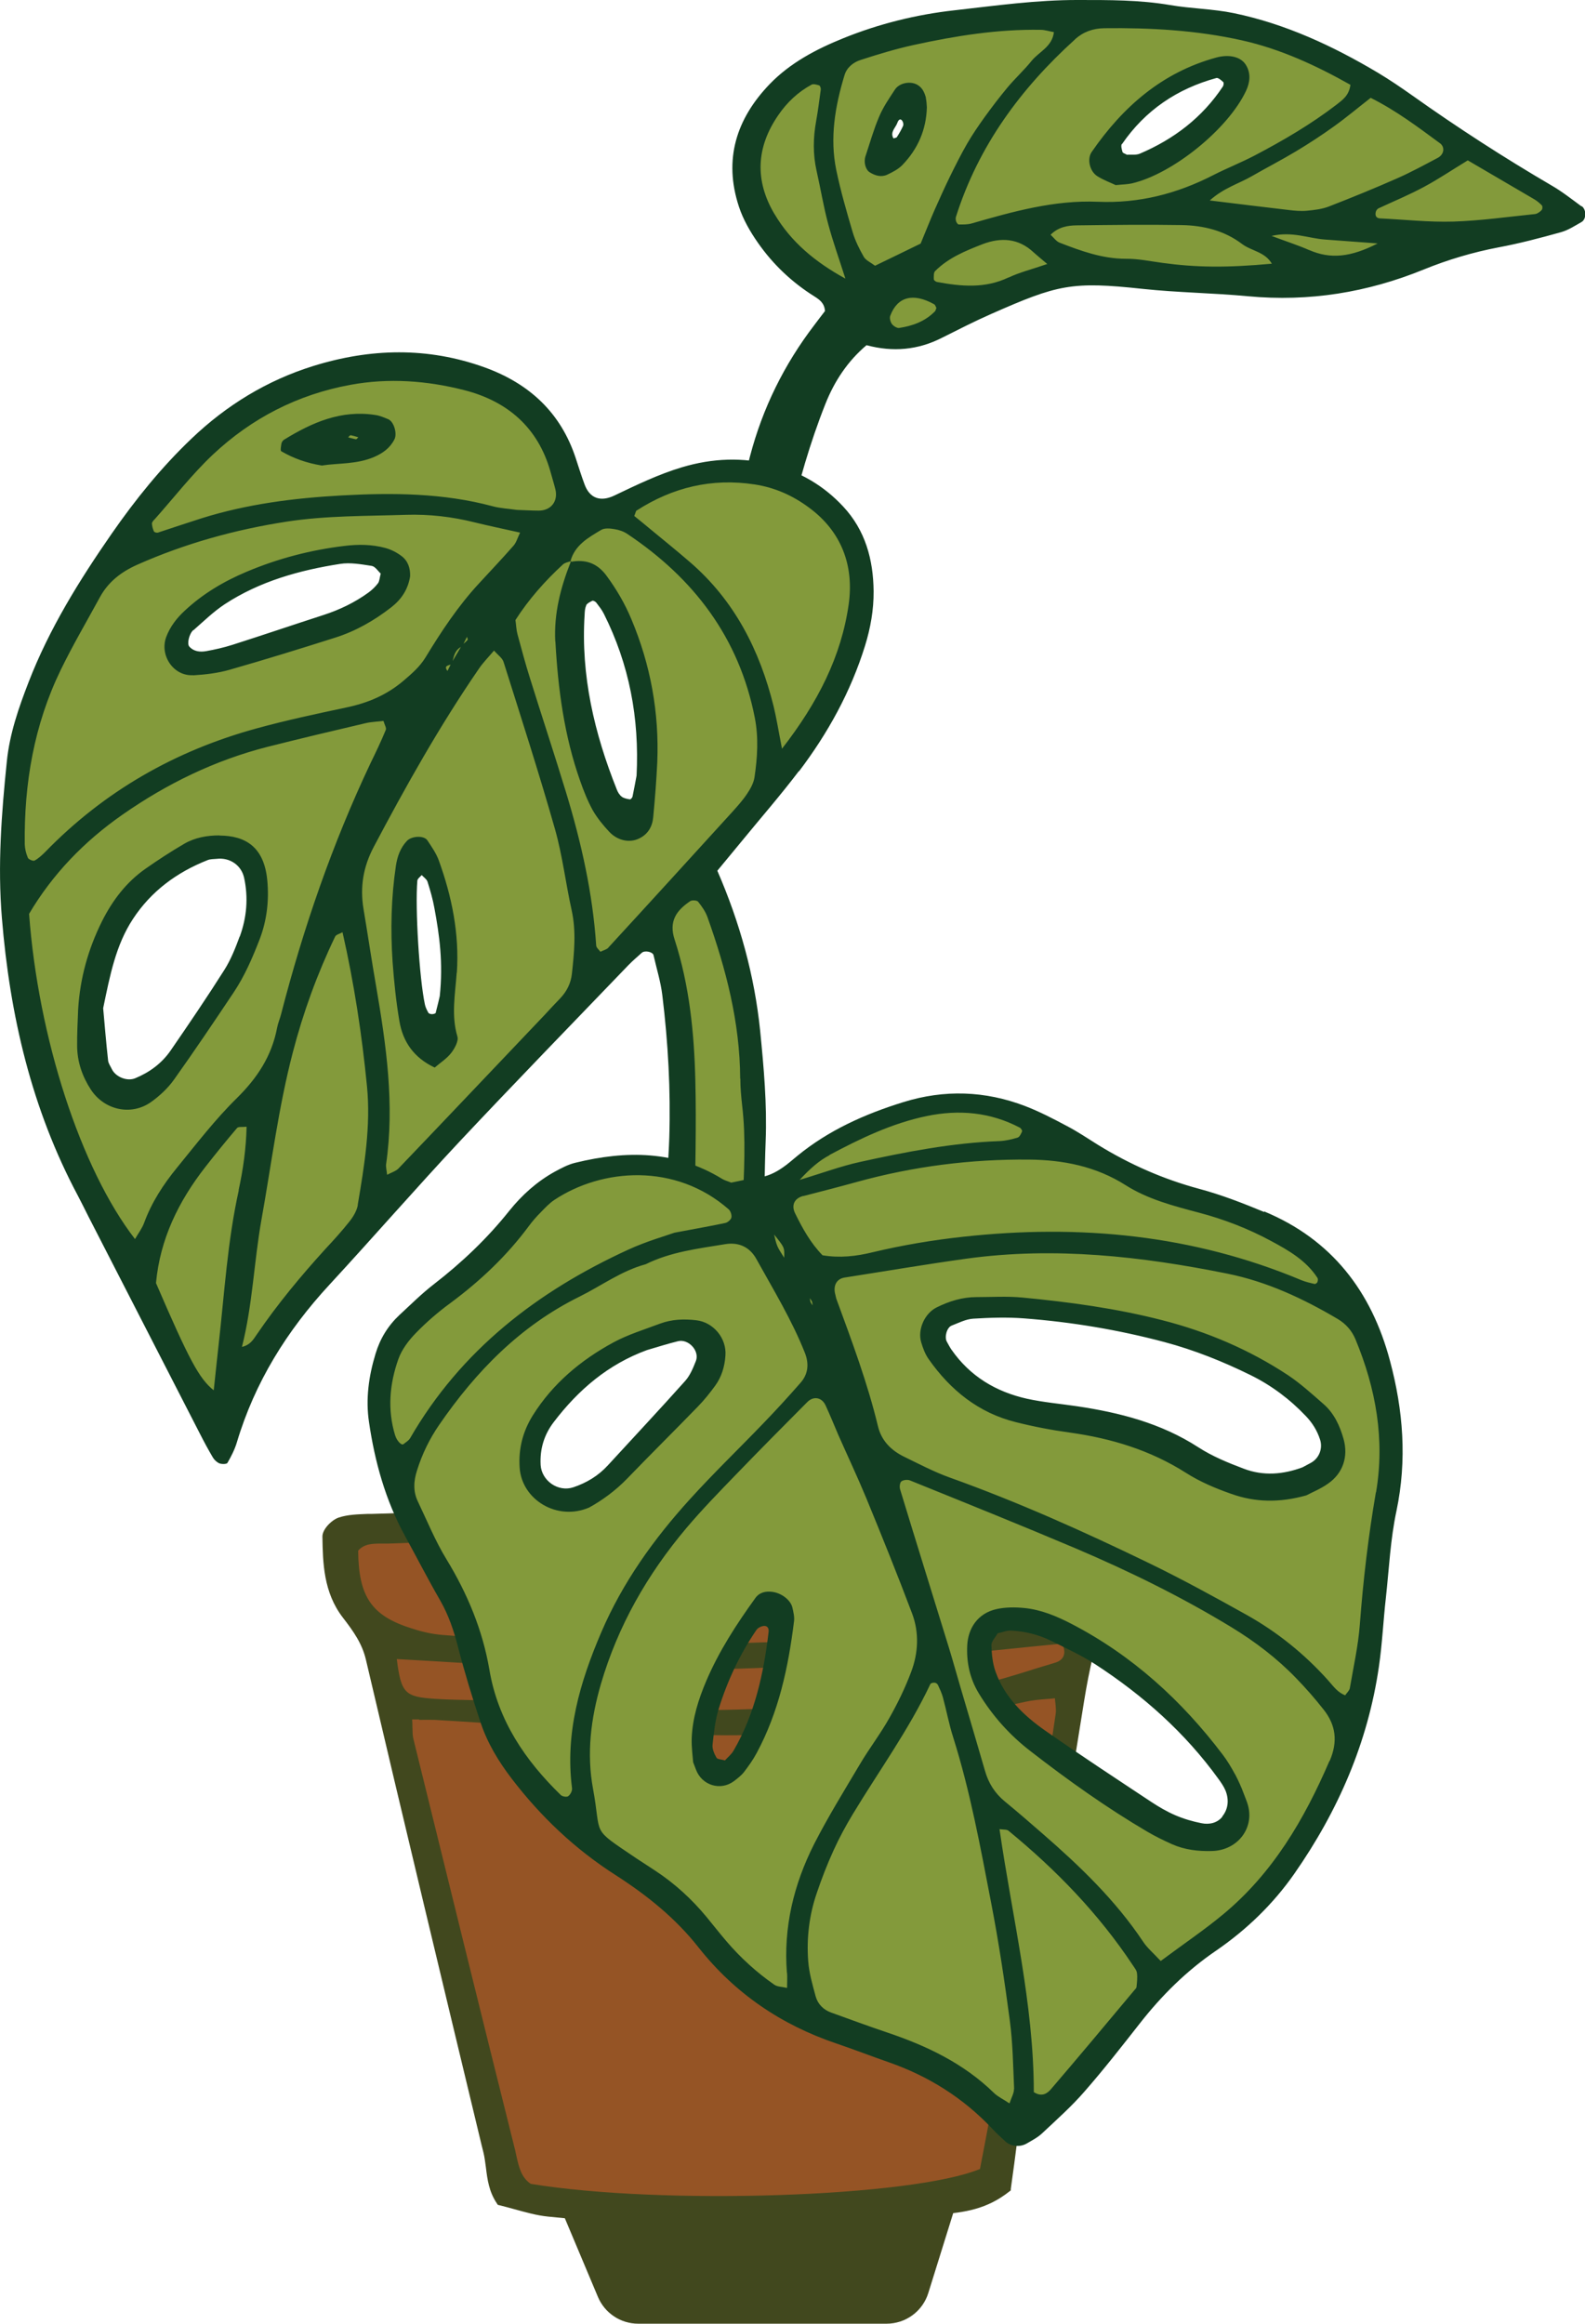 <?xml version="1.0" encoding="UTF-8"?><svg id="uuid-f0aa9abe-ab96-4cc3-b7b5-a4e4960f4d65" xmlns="http://www.w3.org/2000/svg" viewBox="0 0 109.53 160.55"><g><path d="m108.86,14.76l-.39-.28c-.54-.4-1.05-.78-1.59-1.1-3.28-1.92-6.53-4.02-9.66-6.24-.9-.64-1.64-1.13-2.34-1.55-3.56-2.11-6.65-3.39-9.74-4.03-.75-.15-1.51-.23-2.31-.3-.68-.06-1.38-.13-2.08-.25-1.88-.33-3.75-.33-5.73-.34h-.5s-.09,0-.13,0c-2.28,0-4.58.27-6.82.53-.51.06-1.02.12-1.53.18-2.59.29-5.12.92-7.51,1.88-2.21.89-3.71,1.82-4.86,3.02-2.25,2.33-2.91,4.95-1.98,7.79.24.73.64,1.49,1.24,2.34,1,1.42,2.24,2.6,3.71,3.52.34.21.98.61,1.04,1.53l.02.25-.89,1.16c-2.03,2.64-3.49,5.61-4.34,8.84-.5,1.9-.87,3.46-1.17,4.91-.38,1.86-.48,3.87-.32,6.16.06.84.52,1.4,1.46,1.77.13.03.46-.1.53-.21.13-.29.25-.54.32-.79.33-1.09.44-2.32.36-3.87-.05-1.08-.07-2.35.23-3.66.75-3.23,1.55-5.87,2.52-8.3.7-1.77,1.73-3.23,3.04-4.34l.27-.22.34.09q2.49.67,4.69-.44l.16-.08c1.08-.54,2.2-1.11,3.33-1.61,4.62-2.04,5.73-2.33,10.8-1.78,1.31.14,2.64.21,3.94.28,1.09.06,2.23.12,3.34.22,4.05.37,7.92-.22,11.82-1.8,1.74-.71,3.52-1.23,5.3-1.56,1.46-.27,2.91-.66,4.26-1.03.31-.08.62-.27.95-.46.08-.04.15-.09.23-.13,0-.03,0-.06-.01-.07Zm-45.71-6.46c-.09.47-.31.9-.55,1.31-.23.4-.51.82-.94,1-1.22.52-.61-1.81-.39-2.3.29-.65.83-1.21,1.5-1.44.02,0,.05-.01.07,0,.03,0,.05.03.07.06.28.39.34.9.25,1.37Zm21.57-1.37c-.25.53-.64.98-1.03,1.42-.53.59-1.08,1.18-1.73,1.64-.78.56-1.68.94-2.57,1.31-.47.19-.96.39-1.46.35-.85-.07-1.65-.99-1.35-1.82.31-.86,1.37-1.76,2.04-2.35,1.56-1.35,3.49-2.28,5.52-2.6.19-.03.41-.05.56.07.08.07.13.17.17.27.2.55.1,1.18-.15,1.71Z" fill="#839a3b"/><path d="m109.29,14.26c-.68-.5-1.35-1.03-2.08-1.45-3.3-1.93-6.5-4-9.61-6.21-.78-.55-1.57-1.09-2.39-1.58-3.11-1.85-6.38-3.37-9.94-4.11-1.45-.3-2.95-.31-4.41-.56C78.75-.01,76.64,0,74.52,0c-2.87-.01-5.71.39-8.55.71-2.63.29-5.22.93-7.69,1.93-1.88.76-3.67,1.7-5.09,3.17-2.31,2.4-3.2,5.21-2.13,8.46.29.89.78,1.74,1.32,2.51,1.04,1.49,2.35,2.73,3.9,3.7.36.23.69.46.73,1.01-.22.29-.48.62-.73.96-2.09,2.73-3.58,5.75-4.45,9.07-.43,1.64-.84,3.29-1.17,4.95-.42,2.09-.48,4.21-.33,6.33.08,1.18.8,1.92,1.87,2.34.42.17,1.19-.13,1.37-.54.13-.29.27-.58.36-.88.4-1.34.46-2.72.39-4.1-.06-1.17-.05-2.33.22-3.48.65-2.79,1.43-5.54,2.49-8.21.63-1.6,1.56-2.99,2.85-4.08q2.75.74,5.19-.5c1.14-.57,2.27-1.15,3.43-1.66,4.6-2.03,5.55-2.26,10.47-1.73,2.43.26,4.87.28,7.29.51,4.21.39,8.23-.26,12.13-1.85,1.67-.68,3.39-1.19,5.17-1.53,1.45-.27,2.89-.65,4.32-1.05.5-.14.95-.44,1.41-.7.34-.19.35-.86.01-1.1Zm-57.04,28.39c-.37-.63-.36-1.13,0-1.71v1.71ZM99.5,9.89c.37.27.3.78-.15,1.02-.93.49-1.86,1-2.82,1.42-1.54.68-3.11,1.32-4.68,1.93-.48.19-1.01.25-1.53.3-.42.04-.85,0-1.26-.05-1.74-.2-3.49-.42-5.46-.66.98-.88,2.02-1.16,2.91-1.68,1.01-.58,2.04-1.11,3.04-1.71.9-.54,1.79-1.12,2.65-1.74.85-.61,1.66-1.29,2.52-1.96,1.76.88,3.27,2.02,4.79,3.14Zm-25.22-7.17c.58-.52,1.25-.76,2.03-.77,3.19-.04,6.37.14,9.48.83,2.7.6,5.19,1.76,7.53,3.08-.1.76-.56,1.05-.96,1.37-1.77,1.36-3.69,2.48-5.67,3.52-.94.49-1.93.88-2.87,1.36-2.5,1.28-5.11,1.95-7.95,1.83-3-.13-5.88.68-8.73,1.5-.28.08-.59.07-.89.07-.06,0-.15-.13-.18-.22-.03-.1-.04-.22-.01-.31,1.55-4.89,4.47-8.86,8.23-12.26Zm-20.76,12.07c-1.37-2.31-1.27-4.61.26-6.83.6-.88,1.36-1.6,2.3-2.11.13-.07.36,0,.53.05.06.02.12.19.11.28-.1.73-.19,1.46-.32,2.18-.21,1.15-.23,2.3.03,3.45.28,1.23.48,2.48.81,3.7.32,1.19.74,2.36,1.18,3.74-2.1-1.15-3.76-2.54-4.89-4.45Zm6.18,2.97c-.31-.54-.6-1.12-.78-1.73-.42-1.42-.83-2.84-1.13-4.28-.46-2.23-.08-4.42.57-6.56.16-.53.61-.89,1.12-1.05,1.2-.39,2.42-.76,3.65-1.03,2.89-.63,5.8-1.1,8.78-1.05.29,0,.58.1.92.16-.12,1.01-1.02,1.35-1.53,1.97-.53.66-1.16,1.23-1.7,1.88-.54.65-1.05,1.32-1.55,2.01-.43.6-.85,1.21-1.22,1.85-.42.73-.8,1.49-1.17,2.24-.37.76-.72,1.53-1.06,2.3-.34.77-.64,1.55-.98,2.36-1.06.52-2.1,1.02-3.15,1.53-.29-.22-.62-.36-.77-.6Zm4.9,3.76c-.68.69-1.54,1-2.47,1.14-.15.02-.4-.14-.5-.28-.1-.14-.17-.41-.11-.56.49-1.32,1.58-1.61,3.03-.8.08.04.11.17.16.26-.04.08-.05.18-.11.25Zm5.09-2.35c-1.62.78-3.28.62-4.95.31-.08-.02-.21-.12-.21-.18,0-.19-.02-.46.09-.57.92-.92,2.1-1.4,3.28-1.86,1.26-.48,2.48-.42,3.53.57.23.21.47.4.94.8-1.1.38-1.93.58-2.68.94Zm10.62-1.01c-.83-.11-1.67-.29-2.51-.28-1.62,0-3.1-.54-4.57-1.11-.24-.09-.42-.36-.63-.55.54-.54,1.18-.64,1.8-.65,2.42-.03,4.84-.06,7.26-.02,1.49.03,2.93.37,4.16,1.3.64.49,1.59.54,2.07,1.37-3.18.29-5.24.26-7.59-.06Zm10.16-.88c-.77-.34-1.57-.59-2.6-.98,1.45-.33,2.55.17,3.69.25,1.06.08,2.11.16,3.64.27-1.85.95-3.25,1.1-4.72.46Zm16.11-2.84c-.04.09-.13.16-.21.22-.09.06-.19.12-.29.13-1.88.19-3.76.46-5.65.52-1.68.05-3.37-.14-5.06-.22-.25-.01-.36-.17-.3-.44.02-.09.1-.21.18-.25,1.05-.49,2.12-.93,3.14-1.48,1.01-.54,1.97-1.19,3.04-1.84,1.55.91,3.09,1.81,4.63,2.71.18.11.34.25.49.4.04.04.05.18.02.24Zm-30.74-2.26c.43.27.93.45,1.26.61.49-.05.81-.05,1.12-.12,2.81-.65,6.65-3.75,7.89-6.4.27-.58.35-1.22-.03-1.81-.35-.54-1.14-.72-2.01-.49-3.75,1.02-6.47,3.4-8.63,6.53-.33.47-.15,1.34.4,1.68Zm1.7-2.23c1.6-2.33,3.81-3.82,6.52-4.56.13-.03.34.16.47.28.05.04.03.22-.02.3-1.43,2.16-3.4,3.65-5.75,4.65-.27.11-.61.05-.89.07-.13-.08-.28-.11-.3-.19-.05-.18-.13-.44-.04-.56Zm-13.55-3.18c-.11-.41-.28-.79-.72-.97-.46-.19-1.13-.05-1.42.38-.4.61-.83,1.23-1.11,1.91-.37.87-.63,1.8-.93,2.7-.14.41,0,.94.3,1.12.37.23.79.35,1.2.16.38-.18.77-.38,1.05-.67,1.07-1.11,1.65-2.44,1.69-3.99-.02-.21-.02-.43-.07-.63Zm-1.58,1.92c-.12.27-.27.53-.43.78-.04.06-.15.06-.24.09-.25-.44.15-.73.27-1.07.1-.29.26-.31.37-.09.04.08.06.21.03.29Z" fill="#123d22"/></g><g><path d="m59.7,40.86c-.02-2.27-.65-4.04-1.92-5.41-1.23-1.33-2.76-2.23-4.53-2.69-1.94-.5-3.87-.45-5.92.16-1.5.45-2.89,1.11-4.36,1.81l-.24.11c-.83.4-1.45.3-1.81.15-.36-.14-.84-.48-1.14-1.27-.18-.49-.34-.98-.51-1.48l-.12-.36c-.94-2.85-2.86-4.77-5.88-5.86-1.43-.52-2.88-.84-4.36-.96-2.28-.18-4.62.11-7.08.87-3,.93-5.74,2.57-8.14,4.86-1.86,1.77-3.64,3.89-5.43,6.47-1.95,2.81-4.15,6.21-5.66,10.11-.75,1.95-1.29,3.6-1.47,5.33-.41,3.96-.62,7.29-.34,10.67.6,7.33,2.29,13.52,5.17,18.93.15.28.29.57.44.86.09.19.19.38.29.57,2.57,5,5.13,10,7.7,15,.25.49.55,1.07.89,1.64.01.02.03.04.04.06.15-.29.31-.62.41-.96,1.21-4.04,3.35-7.69,6.54-11.14,1.35-1.46,2.68-2.94,4.01-4.42,1.62-1.81,3.3-3.67,4.99-5.48,2.81-3,5.71-6,8.51-8.91,1.06-1.09,2.11-2.19,3.16-3.28.23-.24.47-.45.71-.67l.25-.22c.34-.31.85-.3,1.18-.19.38.12.64.37.72.7.06.26.13.52.19.78.17.67.34,1.36.43,2.07.43,3.51.58,6.77.48,9.94-.02.62-.06,1.25-.09,1.87-.05.84-.1,1.71-.11,2.56,0,1.34.09,2.72.18,4.05.07.99.41,1.84,1.02,2.54.68.79,1.24,1.09,1.88,1.02.8-.09,1.33-.62,1.59-1.59.37-1.37.58-2.56.65-3.62.09-1.32.12-2.67.14-3.97.02-.9.04-1.79.07-2.69.1-2.48-.12-4.97-.38-7.52-.37-3.66-1.32-7.21-2.9-10.86l-.16-.37,1.88-2.28c.41-.5.82-1,1.24-1.49.93-1.11,1.88-2.26,2.77-3.42h0c2.08-2.75,3.54-5.53,4.46-8.48.39-1.25.57-2.41.56-3.55Zm-43.05,25.44c-1.7,3.19-3.59,6.42-6.53,8.52-.48.34-1.03.66-1.61.59-.51-.06-.95-.43-1.22-.87-.27-.44-.41-.95-.54-1.45-.37-1.39-.74-2.81-.58-4.24.09-.79.34-1.55.6-2.29.64-1.78,1.28-3.32,2.63-4.67,1.24-1.24,2.82-2.09,4.44-2.72.56-.21,1.13-.41,1.73-.41.6,0,1.22.21,1.59.68.25.32.36.73.45,1.13.18.78.33,1.58.27,2.38-.1,1.2-.66,2.3-1.22,3.36Zm10.29-26.17c-.25.85-1.02,1.44-1.76,1.94-.94.64-1.91,1.25-2.96,1.68-.95.39-1.94.63-2.94.86-.73.17-1.46.35-2.19.52-1.3.31-5.16,1.88-5.09-.72.02-.72.45-1.37.96-1.87.66-.65,1.48-1.13,2.3-1.57,3.29-1.78,7.04-3.16,10.71-2.48.19.03.38.08.54.17.47.28.58.94.42,1.46Zm3.8,30.03c-.07.34-.2.73-.53.86-.95-.41-1.31-1.55-1.5-2.57-.38-2.02-.51-4.09-.39-6.15.03-.48-.03-2.36.47-2.48.64-.15,1.46,1.09,1.66,1.54.35.8.41,1.7.47,2.57.13,2.08.26,4.19-.18,6.22Zm13.9-14.35c-.28.51-.8.96-1.37.86-.49-.09-.81-.54-1.07-.96-2.34-3.9-3.08-8.58-3.09-13.12,0-1.14.51-2.05,1.73-1.58,1.13.43,1.72,1.65,2.13,2.7,1.12,2.85,1.75,5.87,2.04,8.92.1,1.08.15,2.24-.38,3.19Z" fill="#839a3b"/><path d="m55.21,53.3c2-2.64,3.58-5.5,4.57-8.69.38-1.23.6-2.48.59-3.76-.02-2.18-.57-4.21-2.1-5.85-1.33-1.43-2.95-2.39-4.85-2.88-2.11-.55-4.19-.46-6.28.16-1.64.49-3.16,1.23-4.69,1.96-.97.46-1.7.18-2.05-.76-.22-.59-.41-1.2-.61-1.81-1.03-3.15-3.2-5.16-6.28-6.28-3.95-1.43-7.92-1.33-11.87-.1-3.18.99-5.98,2.7-8.4,5.01-2.09,1.99-3.88,4.21-5.52,6.57-2.24,3.23-4.31,6.56-5.74,10.25-.69,1.78-1.32,3.59-1.51,5.51-.37,3.59-.64,7.17-.34,10.79.55,6.74,2.05,13.19,5.25,19.19.25.47.48.95.72,1.42,2.57,5,5.13,10,7.7,15,.29.57.59,1.13.91,1.67.1.17.28.34.46.41.16.06.5.06.55-.04.26-.45.5-.92.65-1.42,1.24-4.15,3.46-7.71,6.39-10.88,3.02-3.27,5.95-6.64,8.99-9.89,3.85-4.1,7.77-8.13,11.67-12.19.29-.3.62-.58.93-.86.2-.18.75-.07.81.16.21.93.5,1.85.61,2.78.4,3.27.58,6.55.48,9.84-.05,1.48-.19,2.97-.2,4.45,0,1.38.09,2.75.19,4.13.08,1.09.47,2.08,1.18,2.9.64.73,1.41,1.36,2.45,1.24,1.2-.14,1.87-1.01,2.16-2.07.33-1.22.59-2.49.67-3.74.15-2.22.12-4.45.21-6.68.1-2.55-.13-5.09-.38-7.62-.39-3.81-1.4-7.47-2.96-11.06.55-.67,1.09-1.31,1.62-1.96,1.34-1.64,2.74-3.24,4.02-4.93Zm-11.21-18.03c2.49-1.6,5.19-2.25,8.14-1.8,1.39.21,2.63.76,3.75,1.59,2.27,1.66,3.13,4.03,2.76,6.68-.51,3.61-2.13,6.8-4.61,9.99-.25-1.27-.38-2.11-.58-2.93-.96-3.88-2.71-7.32-5.79-9.97-.88-.76-1.78-1.49-2.68-2.23-.39-.33-.79-.65-1.16-.95.09-.2.1-.34.17-.39Zm-33.34.64c1.34-1.5,2.58-3.11,4.04-4.49,2.68-2.52,5.86-4.16,9.51-4.83,2.66-.49,5.31-.29,7.89.37,2.95.76,5.08,2.56,5.94,5.63.11.41.24.81.34,1.22.2.83-.31,1.48-1.17,1.47-.53,0-1.06-.04-1.5-.05-.61-.09-1.15-.11-1.66-.25-3.43-.92-6.91-.94-10.42-.75-3.29.18-6.54.59-9.7,1.58-1.01.32-2.01.66-3.02.99-.08.02-.24-.02-.27-.08-.08-.17-.13-.36-.14-.55,0-.09.09-.19.16-.27ZM1.92,59.25c-.12-.28-.2-.61-.21-.92-.05-4.19.64-8.24,2.48-12.03.83-1.71,1.8-3.36,2.71-5.03.58-1.07,1.48-1.76,2.58-2.25,3.31-1.47,6.77-2.43,10.34-2.98,2.73-.42,5.49-.38,8.24-.47,1.59-.05,3.17.13,4.73.52,1.02.25,2.04.46,3.15.71-.18.37-.26.69-.46.91-.77.88-1.57,1.72-2.36,2.58-1.45,1.56-2.62,3.33-3.72,5.14-.4.65-.93,1.1-1.5,1.59-1.17,1-2.48,1.55-3.96,1.86-2.07.44-4.14.88-6.18,1.44-5.64,1.54-10.55,4.34-14.64,8.55-.22.22-.46.44-.73.59-.1.05-.42-.08-.47-.2Zm30.39-15.03c-.08.09-.18.18-.28.26.08-.16.16-.32.24-.48.02.07.07.18.04.22Zm-.46.48c-.19.32-.38.65-.57.97.09-.39.19-.76.57-.97Zm-.71,1.22c-.07.15-.15.29-.22.44-.26-.36.03-.37.22-.44Zm-14.64,36.32c-.78,3.52-.99,7.1-1.39,10.65-.12,1.04-.22,2.09-.34,3.17-1.01-.81-1.69-2.08-3.99-7.41.28-3.04,1.56-5.65,3.41-8.02.71-.91,1.44-1.81,2.19-2.69.09-.11.37-.06.66-.09-.03,1.49-.24,2.96-.55,4.38Zm-.12-6.38c-1.51,1.48-2.81,3.18-4.15,4.82-.94,1.15-1.75,2.39-2.27,3.81-.14.38-.4.72-.63,1.12-3.75-4.84-6.69-13.91-7.32-22.47,1.62-2.74,3.8-5,6.45-6.85,3.08-2.15,6.39-3.76,10.03-4.69,2.26-.57,4.53-1.11,6.8-1.64.4-.09.82-.1,1.21-.15.07.26.22.49.16.62-.32.78-.69,1.55-1.06,2.31-2.64,5.58-4.64,11.38-6.18,17.35-.08.31-.21.6-.27.92-.37,1.95-1.37,3.47-2.78,4.86Zm8.35,7.39c-.07.39-.3.79-.56,1.12-.52.66-1.09,1.29-1.67,1.91-1.71,1.88-3.33,3.83-4.76,5.93-.24.35-.45.72-1.02.85.74-2.92.83-5.89,1.35-8.8.69-3.85,1.17-7.73,2.16-11.53.72-2.77,1.69-5.44,2.93-8.02.07-.14.32-.19.51-.3.8,3.52,1.34,7.07,1.69,10.64.27,2.75-.18,5.49-.64,8.2Zm14.79-15.97c-.07.66-.35,1.21-.8,1.69-.37.38-.73.77-1.09,1.16-3.36,3.53-6.71,7.07-10.08,10.59-.19.2-.5.29-.8.45-.03-.31-.09-.52-.07-.72.6-4.15.01-8.24-.69-12.32-.31-1.77-.57-3.55-.87-5.33-.25-1.52-.02-2.91.71-4.29,2.23-4.22,4.56-8.37,7.26-12.3.29-.43.66-.8,1.05-1.26.28.32.58.52.66.79,1.21,3.84,2.45,7.67,3.55,11.54.52,1.83.74,3.74,1.15,5.59.33,1.48.18,2.95.02,4.42Zm11.64,7.24c0,.63.06,1.27.13,1.9.26,2.22.14,4.44,0,7.34-.12.91-.3,2.49-.55,4.05-.06.39-.32.77-.52,1.13-.19.34-.86.35-1.1.03-.25-.34-.56-.67-.68-1.05-.21-.7-.34-1.44-.43-2.17-.06-.52,0-1.06,0-1.59.02-3.18.12-6.36.04-9.53-.08-3.29-.41-6.56-1.43-9.71-.42-1.27.13-2.02,1.08-2.66.12-.08.46-.06.54.04.26.32.51.68.65,1.07,1.29,3.61,2.24,7.28,2.26,11.15Zm-9.11-9.05c-.13.14-.36.19-.56.29-.1-.14-.28-.28-.29-.43-.24-3.61-1.03-7.12-2.08-10.57-.8-2.63-1.67-5.25-2.49-7.88-.32-1.01-.59-2.03-.87-3.06-.08-.3-.09-.62-.14-.98.91-1.42,2.03-2.69,3.28-3.84.13-.12.34-.16.52-.22.3-1.12,1.24-1.64,2.13-2.17.24-.14.62-.1.92-.05.31.05.63.16.88.33,4.6,3.07,7.73,7.18,8.81,12.7.27,1.38.18,2.75-.02,4.11-.06.4-.28.8-.51,1.14-.29.44-.65.84-1,1.23-2.85,3.13-5.71,6.27-8.58,9.39Zm-28.71-18.81c.84-.05,1.7-.15,2.51-.38,2.45-.7,4.88-1.45,7.3-2.22,1.43-.45,2.72-1.19,3.9-2.11.69-.54,1.15-1.23,1.29-2.13.02-.55-.14-1.06-.59-1.4-.33-.25-.72-.45-1.12-.56-.93-.25-1.88-.26-2.84-.14-2.33.28-4.58.87-6.74,1.78-1.57.66-3.03,1.52-4.29,2.7-.55.51-1,1.09-1.27,1.8-.48,1.28.5,2.73,1.85,2.65Zm.02-3.11c.71-.62,1.39-1.29,2.18-1.81,2.42-1.58,5.15-2.34,7.97-2.78.7-.11,1.46.03,2.18.14.24.04.44.37.62.53-.08.29-.08.52-.19.67-.19.25-.42.47-.67.65-.94.68-1.98,1.18-3.09,1.54-2.1.68-4.19,1.39-6.29,2.06-.6.19-1.21.33-1.83.44-.42.07-.85.03-1.16-.32-.17-.19-.01-.88.28-1.14Zm1.81,14.17c-.87,0-1.7.15-2.44.58-.91.53-1.8,1.11-2.67,1.72-1.33.93-2.28,2.18-3.01,3.63-.96,1.93-1.52,3.94-1.65,6.09-.03.85-.08,1.69-.07,2.54.01,1.08.35,2.08.94,2.99.93,1.43,2.79,1.85,4.17.87.59-.42,1.16-.95,1.58-1.54,1.41-1.98,2.77-4,4.12-6.02.77-1.15,1.31-2.41,1.81-3.7.5-1.32.65-2.69.52-4.06-.22-2.31-1.51-3.08-3.3-3.09Zm1.39,6.99c-.29.79-.61,1.6-1.06,2.31-1.19,1.88-2.44,3.72-3.7,5.55-.61.89-1.46,1.52-2.46,1.93-.56.23-1.36-.09-1.62-.65-.09-.19-.23-.38-.25-.58-.14-1.26-.24-2.52-.34-3.61.47-2.27.87-4.36,2.06-6.17,1.26-1.92,3.03-3.22,5.15-4.06.19-.08.42-.07.63-.09.91-.11,1.71.44,1.9,1.31.3,1.38.18,2.75-.3,4.06Zm15.01,2.5c.18-2.69-.34-5.26-1.25-7.77-.18-.49-.49-.93-.78-1.37-.24-.37-1.1-.31-1.42.03-.46.49-.66,1.07-.76,1.71-.33,2.21-.38,4.43-.23,6.65.1,1.37.24,2.74.47,4.09.24,1.42.99,2.53,2.44,3.21.37-.32.83-.61,1.14-1.01.24-.31.52-.82.43-1.13-.44-1.48-.15-2.94-.05-4.41Zm-1.46,2.77c-.01.05-.17.09-.26.09-.09,0-.22-.04-.25-.1-.1-.18-.2-.38-.24-.58-.38-1.78-.68-6.65-.52-8.54.01-.14.19-.26.3-.39.14.15.34.28.4.45.19.6.37,1.22.48,1.84.35,1.88.61,3.77.37,6.07-.03.14-.15.65-.28,1.15Zm8.27-25.66c.18,3.28.61,6.52,1.71,9.63.24.69.52,1.39.87,2.03.31.54.72,1.04,1.15,1.5.58.61,1.39.76,2.02.47.64-.29.95-.83,1.01-1.49.12-1.26.22-2.53.28-3.79.14-3.43-.46-6.73-1.79-9.89-.45-1.08-1.03-2.07-1.73-3.02-.64-.86-1.45-1.13-2.46-.94-.7,1.77-1.17,3.58-1.07,5.5Zm2.12-2.49c.07-.14.27-.24.43-.32.06-.03.21.05.27.12.19.25.39.5.53.78,1.75,3.49,2.46,7.19,2.26,11.18-.08.41-.17.93-.28,1.45-.02.08-.13.2-.18.19-.19-.03-.41-.07-.56-.18-.16-.12-.28-.32-.35-.51-1.55-3.88-2.49-7.87-2.22-12.08.01-.21.02-.44.11-.62Zm-1.04-3.02s.01-.03.02-.05c-.02,0-.03.01-.05.02,0,.01,0,.02-.01.04.02,0,.03,0,.05,0Zm-17.19-6.65c1.09-.17,2.39-.07,3.59-.59.6-.26,1.1-.62,1.4-1.22.2-.4-.04-1.23-.44-1.39-.29-.12-.59-.25-.9-.29-2.35-.36-4.36.52-6.29,1.71-.08.05-.16.16-.18.26-.03.18-.09.5-.01.54.83.48,1.72.81,2.83.99Zm1.95-2.09c.18.03.36.09.54.14-.05.05-.11.14-.16.14-.18-.03-.36-.09-.54-.13.05-.05.11-.14.15-.14Z" fill="#123d22"/></g><g><path d="m37.95,150.69l3.37,8.01c.47,1.12,1.57,1.85,2.78,1.85h17.17c1.32,0,2.49-.86,2.88-2.12l2.65-8.5-28.86.76Z" fill="#41481e"/><g><path d="m23.62,105.49c-.3.1-.66.52-.67.68.03,1.78.07,3.63,1.27,5.19.77,1,1.43,1.93,1.72,3.19,2.63,11.22,5.36,22.55,7.99,33.51l.13.52c.09.37.14.75.18,1.11.09.73.18,1.42.57,2.07.29.07.57.15.86.23.75.21,1.52.42,2.27.5,2.71.27,5.63.54,8.53.63,6.01.19,12.12-.29,18.01-.75l.39-.03c1.63-.13,2.99-.31,4.36-1.35.14-1.09.28-2.17.42-3.25v-.1c.35-2.61.66-5.07,1.05-7.6,1.25-8.24,2.57-16.42,3.57-22.63.32-2,.83-4.62,1.92-7.12.61-1.42.96-2.99,1.25-4.48.07-.37-.01-.8-.12-1.29-.03-.17-.07-.33-.1-.5-.21-.04-.41-.09-.6-.13-.6-.13-1.14-.25-1.72-.27-2.28-.07-4.63-.14-6.91-.05-3.71.16-7.41.34-11.12.52h-.15c-3.91.2-7.96.4-11.93.56-4.11.17-8.29.29-12.33.4-2.25.06-4.51.13-6.76.2h-.29c-.62.02-1.26.04-1.8.22Z" fill="#955425"/><path d="m77.84,103.64l-.02-.18-.18-.03c-.31-.06-.61-.12-.89-.18-.61-.13-1.18-.26-1.82-.28-2.28-.07-4.64-.14-6.96-.05-3.71.16-7.41.34-11.12.52-3.96.2-8.05.4-12.08.56-4.11.17-8.28.29-12.33.4-2.25.06-4.51.13-6.76.2h-.28c-.67.03-1.35.04-1.99.25-.5.17-1.14.82-1.13,1.32.03,1.8.07,3.85,1.41,5.59.75.97,1.34,1.81,1.6,2.93,2.62,11.18,5.35,22.54,7.99,33.52l.13.52c.08.33.12.68.17,1.04.1.82.21,1.67.77,2.49l.05.08.09.02c.34.08.68.18,1.02.27.77.21,1.56.44,2.36.52,2.73.28,5.65.54,8.58.63.93.03,1.86.04,2.79.04,5.13,0,10.28-.4,15.29-.79l.38-.03c1.73-.13,3.29-.35,4.86-1.6l.08-.06v-.1c.17-1.18.32-2.36.47-3.52.33-2.61.65-5.08,1.03-7.59,1.26-8.24,2.57-16.42,3.57-22.62.32-1.96.82-4.53,1.87-6.97.64-1.48.99-3.09,1.29-4.61.1-.5,0-1.01-.12-1.56-.05-.24-.1-.49-.13-.74Zm-48.88,15.19c.41,0,.74-.01,1.06,0,1.96.11,3.93.25,5.89.38,4.21.29,8.56.59,12.85.67,7.32.14,14.77-.64,22.15-2.31.45-.1.92-.14,1.43-.18.18-.01.36-.03.56-.05,0,.11.02.22.03.31.03.31.06.56.02.78-1.4,9.47-3.12,20.6-5.23,31.43-4.68,1.94-21.91,2.52-31.04,1.03-.66-.44-.82-1.16-.99-1.91-.03-.14-.06-.27-.09-.41-2.43-9.71-4.8-19.36-7.03-28.41-.06-.23-.06-.49-.07-.85,0-.15,0-.32-.02-.51.18,0,.34,0,.49,0Zm42.39-3.47c-1.69.52-3.43,1.07-5.18,1.34-9.7,1.52-19.17,1.86-28.13.99-.96-.09-1.93-.12-2.87-.16l-.64-.02c-.56-.02-1.12-.03-1.68-.04-.91-.02-1.85-.03-2.76-.09-2.1-.14-2.37-.36-2.67-2.75,1.48.08,2.96.17,4.43.26,3.52.22,7.17.44,10.75.49,4.87.06,9.97-.08,15.58-.42,3.59-.22,7.23-.59,10.74-.95,1.5-.15,3-.31,4.49-.45.15.35.18.65.08.87-.09.22-.31.38-.64.47-.51.15-1.01.31-1.52.46Zm.23-3.89c-1.5.28-3.06.58-4.6.8-9.3,1.35-18.59,1.41-27.24,1.27-2.4-.04-4.84-.23-7.21-.42-.66-.05-1.32-.11-1.98-.16-.62-.05-1.31-.19-2.11-.45-2.76-.87-3.66-2.18-3.69-5.37.42-.49,1.02-.49,1.65-.49.14,0,.29,0,.43,0,1.75-.07,3.5-.13,5.25-.18,1.64-.05,3.28-.1,4.92-.17,4.48-.18,8.95-.37,13.43-.56,6.43-.27,12.85-.54,19.28-.8,1.42-.06,2.85-.04,4.35-.03.65,0,1.31.01,1.99.01.16,1.27-.15,2.37-.44,3.43-.14.49-.28,1-.37,1.5-.11.64-.69,1.05-1.72,1.24-.65.12-1.31.24-1.96.37Z" fill="#41481e"/></g></g><g><path d="m87.11,84.35c-1.38-.57-2.87-1.16-4.41-1.57-2.51-.67-4.85-1.69-7.16-3.11-.21-.13-.43-.27-.64-.4-.51-.32-.99-.63-1.5-.9-.98-.52-1.87-.98-2.79-1.33-2.62-1-5.31-1.09-7.99-.26-3,.93-5.25,2.07-7.1,3.6l-.22.19c-.26.22-.52.44-.81.64-.7.48-1.35.75-2.05.83-.41.05-.82.13-1.23.22-.18.04-.36.08-.54.11l-.19.04-.18-.07c-.07-.03-.14-.05-.2-.08-.17-.06-.35-.12-.52-.23-2.7-1.66-5.77-1.98-9.64-1.03-.42.1-.84.33-1.28.57-1.09.6-2.04,1.43-2.91,2.52-1.5,1.88-3.25,3.58-5.34,5.2-.63.49-1.24,1.07-1.83,1.62l-.49.46c-.69.64-1.18,1.44-1.47,2.39-.49,1.61-.63,3.06-.43,4.43.44,2.98,1.23,5.47,2.41,7.63.3.55.59,1.09.89,1.64.51.94,1.01,1.89,1.54,2.82.54.95.95,2,1.31,3.42.4,1.54.9,3.22,1.54,5.13.4,1.21,1.07,2.41,2.05,3.69,2.01,2.63,4.37,4.82,7.02,6.52,2.53,1.62,4.4,3.25,5.89,5.14,2.36,2.99,5.46,5.15,9.22,6.42.67.23,1.33.47,1.99.71.53.2,1.07.39,1.61.58,2.89,1,5.39,2.61,7.43,4.76.28.3.59.58.88.85.18.16.48.19.69.07l.21-.12c.28-.16.54-.31.73-.48l.51-.48c.81-.76,1.66-1.54,2.38-2.37,1.28-1.46,2.5-3.02,3.68-4.53l.11-.14c1.66-2.12,3.43-3.81,5.41-5.16,2.1-1.44,3.86-3.17,5.25-5.16,3.14-4.49,5.01-9.08,5.73-14.02.14-.94.22-1.92.3-2.87.05-.62.11-1.24.17-1.85.06-.55.11-1.1.16-1.65.13-1.45.27-2.95.58-4.41.67-3.17.53-6.47-.44-10.08-1.28-4.8-4.07-8.12-8.3-9.87Zm-33.64,31.13c-.64,2.23-1.43,4.45-2.83,6.29-.12.15-.24.3-.4.4-.44.25-1.03.01-1.33-.39-.66-.89-.32-2.12-.08-3.1.42-1.74,1.33-3.31,2.23-4.86.32-.55.65-1.11.97-1.66.17-.29.37-.6.7-.66.44-.08.81.35.96.78.37,1.03.1,2.16-.2,3.2Zm-4.56-20.4c-.41,1.01-1.24,1.77-1.95,2.59-.4.46-.77.94-1.2,1.38-.88.89-1.97,1.53-2.89,2.37-.56.5-1.05,1.07-1.65,1.53-.6.46-1.32.8-2.07.74-1.23-.09-2.13-1.2-2.7-2.3-.53-1.02-.36-1.51.32-2.32.69-.82,1.14-1.81,1.78-2.67.68-.93,1.55-1.7,2.41-2.46.95-.84,2.3-1.41,3.56-1.56.53-.06,1.02-.3,1.56-.32.79-.02,1.37-.21,2.07.14.97.49,1.17,1.86.76,2.87Zm36.54,29.87c.01.43-.11.9-.47,1.13-.18.11-.4.15-.61.17-1.56.19-3.16-.02-4.61-.61-1.4-.56-2.64-1.46-3.86-2.35-.73-.54-1.47-1.08-2.2-1.62-2.08-1.54-4.21-3.2-5.34-5.53-.34-.71-.86-1.98-.56-2.77.28-.74,1.52-1.45,2.26-1.56,1-.14,1.96.4,2.82.93,4.42,2.69,9,5.55,11.74,9.95.43.69.81,1.44.84,2.25Zm5.68-23.39c-1.65,1.1-4.95.83-8.26-.72-3.31-1.55-5-2.57-6.11-2.68-1.11-.11-6.89.14-8.85-1.78s-3.43-3.46-3.05-4.48c0,0,.23-2.08,6.32-1.74,6.09.35,15.96,3.86,18.3,6.11,2.33,2.25,3.31,4.18,1.66,5.29Z" fill="#839a3b"/><path d="m87.36,83.74c-1.47-.61-2.96-1.19-4.49-1.6-2.49-.67-4.8-1.69-6.98-3.03-.72-.45-1.43-.93-2.18-1.32-.94-.5-1.88-.99-2.87-1.37-2.77-1.06-5.59-1.15-8.42-.27-2.65.82-5.16,1.94-7.33,3.72-.33.27-.64.55-.99.79-.53.37-1.09.64-1.75.71-.62.07-1.24.23-1.82.34-.24-.1-.45-.15-.63-.26-3.21-1.97-6.64-1.97-10.15-1.11-.5.12-.98.38-1.44.63-1.22.68-2.24,1.6-3.11,2.68-1.53,1.92-3.29,3.59-5.23,5.09-.84.65-1.59,1.4-2.37,2.12-.79.74-1.34,1.64-1.65,2.68-.47,1.54-.69,3.13-.45,4.72.4,2.74,1.14,5.4,2.48,7.85.82,1.49,1.59,3,2.44,4.47.59,1.03.95,2.11,1.24,3.25.45,1.74.98,3.47,1.55,5.18.47,1.42,1.24,2.69,2.15,3.88,2.02,2.64,4.4,4.89,7.19,6.67,2.16,1.39,4.12,2.96,5.72,4.99,2.5,3.17,5.71,5.35,9.53,6.64,1.21.41,2.39.87,3.6,1.29,2.76.96,5.16,2.47,7.16,4.59.29.31.6.6.91.88.39.36,1.01.42,1.48.15.36-.21.75-.41,1.06-.7,1-.94,2.04-1.86,2.94-2.9,1.33-1.52,2.57-3.11,3.81-4.69,1.51-1.93,3.22-3.63,5.27-5.03,2.1-1.44,3.95-3.22,5.42-5.33,3.02-4.33,5.08-9.06,5.84-14.31.23-1.57.3-3.17.48-4.75.22-2,.31-4.03.73-5.99.74-3.52.47-6.97-.45-10.39-1.27-4.78-4.03-8.38-8.69-10.31Zm-30.04-3.94c2.14-1.14,4.32-2.19,6.72-2.69,2.23-.46,4.39-.27,6.43.8.08.04.18.2.16.26-.07.16-.17.39-.31.43-.4.12-.82.22-1.23.24-3.27.12-6.47.74-9.65,1.44-1.33.29-2.61.77-4.18,1.24.74-.8,1.36-1.34,2.07-1.71Zm-1.81,2.84c1.23-.32,2.46-.63,3.68-.97,3.9-1.08,7.89-1.59,11.93-1.55,2.34.02,4.61.46,6.67,1.77,1.53.97,3.3,1.43,5.04,1.89,1.75.46,3.43,1.11,5.02,1.97,1.21.65,2.41,1.34,3.19,2.54.05.07.03.21,0,.29-.02.06-.14.15-.2.13-.31-.07-.62-.14-.91-.26-7.52-3.15-15.34-3.88-23.37-3-2.11.23-4.2.58-6.25,1.07-1.14.28-2.28.41-3.47.21-.83-.85-1.39-1.87-1.9-2.91-.27-.56-.04-1.03.57-1.19Zm.45,7.05c.05.08.11.15.15.23.03.08.03.18.04.27-.05-.08-.11-.15-.14-.24-.03-.08-.03-.18-.05-.27Zm-2.48-4.41c.72.9.74.89.71,1.62-.18-.3-.36-.54-.47-.8-.11-.26-.16-.54-.23-.82Zm-26.17,13.91c-.55-1.79-.39-3.57.22-5.29.24-.67.72-1.3,1.22-1.81.73-.75,1.54-1.45,2.39-2.07,2.05-1.52,3.88-3.25,5.4-5.3.25-.34.53-.66.83-.96.29-.3.59-.62.93-.85,3.31-2.2,8.38-2.58,12.06.65.13.12.22.4.18.57-.04.15-.26.34-.43.37-.93.2-1.86.36-3.5.67-.62.22-1.95.6-3.19,1.17-6.28,2.88-11.56,6.94-15.08,13.03-.1.17-.3.28-.46.41-.14.11-.46-.24-.57-.6Zm12.22,24.37c.02.17-.11.43-.26.54-.1.08-.4.03-.51-.07-2.48-2.41-4.35-5.17-4.94-8.66-.47-2.75-1.52-5.26-2.97-7.64-.77-1.26-1.33-2.64-1.97-3.98-.34-.7-.3-1.42-.06-2.16.35-1.12.86-2.17,1.52-3.13,2.55-3.71,5.62-6.86,9.72-8.88,1.51-.75,2.89-1.78,4.56-2.23,1.73-.86,3.63-1.08,5.51-1.39.93-.15,1.69.21,2.14,1.03,1.18,2.13,2.45,4.21,3.35,6.48.3.76.23,1.47-.3,2.07-.83.95-1.69,1.89-2.57,2.8-1.68,1.75-3.44,3.44-5.07,5.24-2.5,2.75-4.65,5.75-6.13,9.2-1.48,3.45-2.51,6.97-2.02,10.78Zm14.86,12.76c.02.31,0,.63,0,1.03-.33-.08-.66-.07-.88-.22-1.22-.85-2.32-1.85-3.29-2.98-.48-.56-.94-1.15-1.41-1.72-1.02-1.23-2.19-2.3-3.53-3.18-.44-.29-.89-.58-1.33-.87-3.19-2.16-2.35-1.44-2.97-4.79-.45-2.44-.15-4.84.54-7.22,1.18-4.04,3.22-7.6,5.91-10.79,1.09-1.29,2.28-2.51,3.46-3.73,1.62-1.68,3.26-3.33,4.9-4.98.43-.43,1-.33,1.26.23.31.67.59,1.36.88,2.04.64,1.45,1.32,2.89,1.93,4.36,1.09,2.65,2.16,5.3,3.17,7.98.5,1.33.43,2.73-.07,4.05-.41,1.09-.92,2.14-1.49,3.15-.62,1.11-1.4,2.12-2.05,3.22-1.08,1.82-2.2,3.63-3.16,5.51-1.41,2.79-2.13,5.76-1.88,8.91Zm15.68,8.01c.01.28-.17.58-.31,1-.41-.28-.79-.45-1.07-.72-2.1-2.05-4.65-3.26-7.38-4.18-1.3-.44-2.59-.91-3.88-1.38-.53-.19-.91-.58-1.06-1.1-.22-.81-.46-1.63-.52-2.46-.12-1.59.07-3.17.59-4.69.34-1,.72-1.99,1.16-2.95.39-.86.85-1.71,1.34-2.52,1.8-2.98,3.86-5.81,5.35-8.97.03-.07.19-.11.29-.1.08,0,.2.08.23.15.13.28.27.57.35.87.25.92.42,1.86.71,2.76,1.18,3.74,1.88,7.58,2.62,11.42.52,2.69.93,5.41,1.29,8.13.21,1.57.23,3.16.3,4.74Zm8.5-7.99c.04.3,0,.62-.03.93,0,.09-.1.18-.17.26-1.9,2.27-3.8,4.55-5.73,6.8-.26.31-.64.58-1.2.22,0-6.09-1.49-12.07-2.37-18.17.28.04.5.01.62.11,3.29,2.7,6.23,5.73,8.59,9.29.12.18.27.36.29.55Zm13.3-14.67c-1.74,4.04-3.92,7.76-7.35,10.6-1.3,1.08-2.7,2.02-4.31,3.22-.53-.57-.94-.91-1.22-1.34-1.9-2.85-4.34-5.19-6.9-7.42-.88-.77-1.76-1.53-2.66-2.27-.68-.56-1.12-1.26-1.36-2.1-.56-1.93-1.13-3.86-1.7-5.79-.27-.91-.52-1.83-.8-2.74-1.12-3.64-2.26-7.28-3.37-10.93-.05-.16-.02-.45.08-.54.13-.11.42-.14.59-.08,3.83,1.55,7.66,3.09,11.46,4.7,3.71,1.58,7.32,3.35,10.77,5.45,1.64,1,3.15,2.15,4.48,3.53.66.68,1.29,1.4,1.88,2.15.86,1.08,1,2.22.43,3.55Zm3.21-18.57c-.52,3.03-.88,6.08-1.11,9.14-.11,1.47-.44,2.93-.69,4.39-.03.18-.21.33-.32.5-.53-.19-.83-.64-1.18-1.03-1.64-1.83-3.54-3.36-5.68-4.55-2.22-1.24-4.45-2.46-6.74-3.57-4.48-2.17-9.03-4.21-13.72-5.89-1.09-.39-2.13-.94-3.18-1.45-.89-.44-1.55-1.1-1.79-2.1-.72-2.99-1.8-5.87-2.86-8.76-.04-.1-.05-.2-.08-.31-.18-.62.07-1.11.63-1.2,2.82-.44,5.64-.92,8.46-1.31,6.06-.83,12.05-.16,18,1.04,2.73.55,5.23,1.72,7.62,3.13.57.34.98.81,1.23,1.41,1.41,3.4,2.04,6.91,1.42,10.57Zm-40.21,8.92c.04-.3-.04-.63-.11-.94-.11-.52-.76-1.03-1.43-1.1-.44-.05-.86.05-1.13.43-1.3,1.8-2.51,3.66-3.39,5.72-.54,1.27-.96,2.58-1.01,3.98-.02.62.07,1.25.1,1.65.12.32.16.42.2.52.41,1.08,1.69,1.47,2.61.79.25-.19.51-.39.7-.63.32-.42.63-.85.88-1.32,1.53-2.84,2.19-5.94,2.58-9.1Zm-4.18,8.94c-.15.26-.41.46-.59.67-.24-.07-.53-.07-.59-.19-.15-.26-.3-.6-.27-.89.09-.84.18-1.7.43-2.5.6-1.93,1.46-3.76,2.6-5.43.1-.15.33-.26.51-.28.26-.02.37.17.33.44-.34,2.86-.95,5.65-2.42,8.18Zm38.31-25.95c-2.67-1.76-5.58-3-8.67-3.79-3.18-.82-6.43-1.26-9.69-1.57-1.05-.1-2.11-.03-3.17-.03-.97,0-1.87.28-2.74.71-.82.4-1.34,1.52-1.07,2.42.12.4.27.81.51,1.15,1.5,2.14,3.45,3.72,6.03,4.36,1.23.31,2.48.55,3.73.72,2.86.4,5.55,1.21,8.02,2.78.97.62,2.06,1.08,3.15,1.46,1.63.58,3.31.62,5.17.1.4-.21.99-.45,1.5-.81,1.04-.72,1.41-1.87,1.08-3.07-.26-.93-.66-1.8-1.4-2.44-.79-.69-1.58-1.41-2.45-1.99Zm1.57,6.07c-.19.1-.37.2-.56.3-1.34.5-2.71.61-4.05.1-1.09-.41-2.19-.86-3.16-1.49-2.57-1.66-5.42-2.39-8.38-2.83-1.15-.17-2.32-.27-3.46-.52-2.14-.48-3.93-1.55-5.21-3.39-.12-.17-.21-.36-.32-.55-.18-.32,0-.98.33-1.11.49-.19.99-.45,1.5-.48,1.16-.07,2.34-.11,3.5-.02,3.29.25,6.53.79,9.72,1.64,2.06.55,4.03,1.34,5.94,2.28,1.44.71,2.71,1.66,3.82,2.83.45.47.78,1,.98,1.62.2.61-.05,1.3-.65,1.62Zm-47.23,1.08c1.61-1.67,3.26-3.3,4.88-4.97.44-.45.84-.95,1.21-1.46.44-.61.65-1.32.7-2.07.09-1.19-.82-2.3-2.01-2.44-.85-.1-1.69-.07-2.5.23-1.09.41-2.21.75-3.23,1.3-2.25,1.22-4.19,2.84-5.57,5.04-.69,1.11-1,2.3-.91,3.62.15,2.21,2.59,3.7,4.8,2.75.89-.49,1.82-1.16,2.64-2.01Zm-5.98-.95c-.06-1.11.25-2.1.91-2.96,1.7-2.23,3.76-3.99,6.44-4.97.71-.21,1.41-.43,2.13-.61.73-.19,1.52.66,1.25,1.36-.19.48-.4,1-.74,1.38-1.76,1.97-3.56,3.89-5.35,5.84-.66.72-1.46,1.2-2.38,1.51-1.05.35-2.19-.45-2.26-1.54Zm47.98,21.37c-.25-.46-.52-.92-.84-1.34-2.84-3.75-6.25-6.86-10.45-9.04-1.04-.54-2.12-.99-3.28-1.1-.62-.06-1.27-.06-1.88.07-1.38.3-1.99,1.39-2.05,2.5-.06,1.17.17,2.29.8,3.33.95,1.56,2.14,2.89,3.57,3.99,2.59,2.01,5.26,3.91,8.08,5.57.55.32,1.12.6,1.7.86.88.39,1.82.5,2.79.47,1.77-.06,2.95-1.62,2.43-3.26-.06-.2-.15-.4-.4-1.06-.01-.02-.21-.51-.46-.98Zm-.87,2.94c-.35.44-.91.56-1.44.45-.61-.12-1.23-.3-1.81-.55-.58-.25-1.13-.57-1.66-.92-2.46-1.63-4.93-3.25-7.35-4.94-1.48-1.04-2.78-2.29-3.41-4.05-.21-.58-.27-1.22-.29-1.84,0-.27.28-.54.43-.82.33-.07.63-.21.94-.19.96.05,1.88.28,2.74.7,1.04.52,2.1,1,3.07,1.63,3.29,2.14,6.2,4.72,8.51,7.92.18.25.37.52.49.81.25.63.19,1.27-.23,1.79Z" fill="#123d22"/></g></svg>